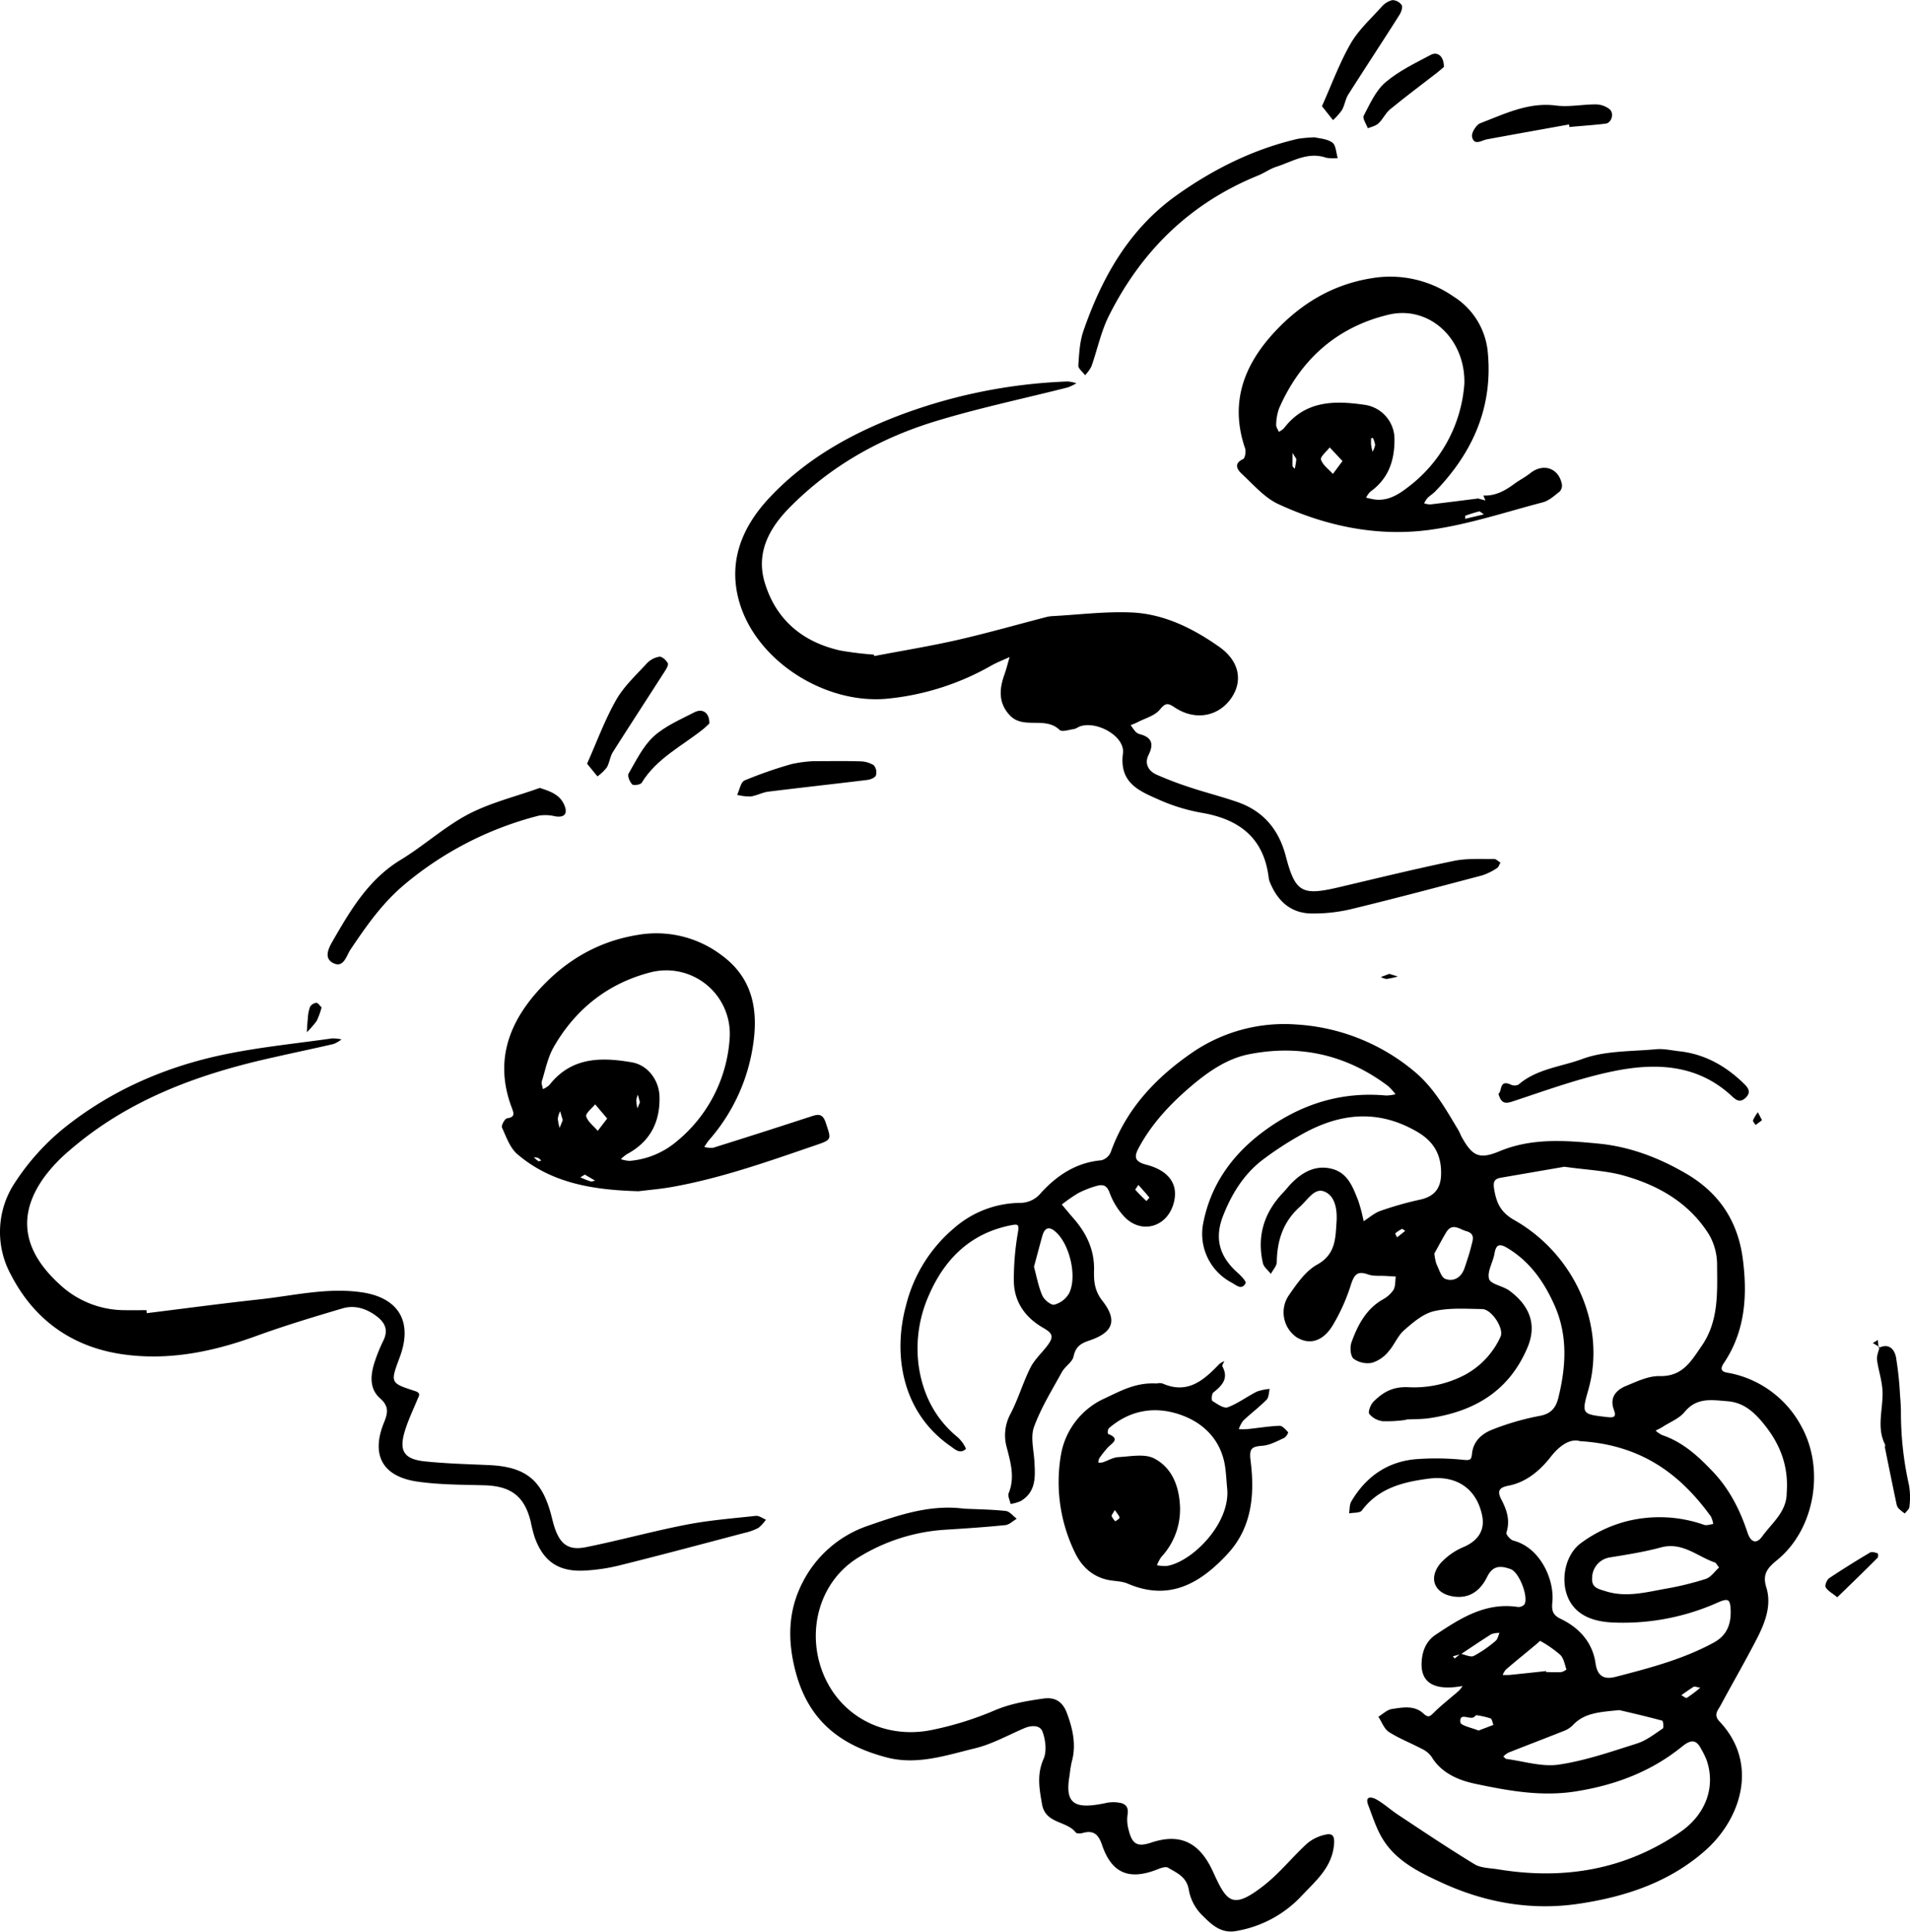 <svg xmlns="http://www.w3.org/2000/svg" viewBox="0 0 567.1 573.37"><title>Fichier 2</title><g id="Calque_2" data-name="Calque 2"><g id="Calque_1-2" data-name="Calque 1"><g id="XUTYUH"><path d="M417.47,421.44a40.36,40.36,0,0,1-6.91.4,6.2,6.2,0,0,1-4-2.15c-.45-.62.39-2.8,1.26-3.67,2.82-2.79,5.69-4.5,10.4-4.27a32.51,32.51,0,0,0,16.34-3.47,24.22,24.22,0,0,0,11-11.6c1-2.37-2.64-8.1-5.52-8.13-4.76-.06-9.68-.43-14.24.62-3.25.75-6.25,3.34-8.89,5.65-1.94,1.7-2.94,4.44-4.71,6.4a10.17,10.17,0,0,1-4.8,3.27,7.11,7.11,0,0,1-5.48-1.17c-1-.83-1.16-3.48-.63-4.94,1.81-5,4.25-9.74,9.17-12.62a9,9,0,0,0,3.26-2.86c.65-1.11.5-2.68.7-4l-2.86-.17c-1.8-.12-3.73.13-5.36-.45-3-1.06-4-.18-5,2.75a56.46,56.46,0,0,1-5.66,12.62c-3,4.69-6.88,5.52-10.54,3.29a9,9,0,0,1-2.51-12.2c2.41-3.49,5.07-7.44,8.6-9.39,5.56-3.06,5.42-8,5.74-12.66.23-3.35-.26-7.82-3.79-9.08-2.82-1-4.84,2.57-7.06,4.55-5,4.48-6.79,10-6.89,16.42,0,1.19-1.14,2.35-1.76,3.53-.82-1.07-2.1-2-2.37-3.22-1.81-8,.34-15,6.06-20.95.81-.83,1.5-1.78,2.31-2.61,3.29-3.35,7.14-5.61,12-4.43s6.35,5.46,7.94,9.46a49.23,49.23,0,0,1,1.61,6.12c1.59-1,3.07-2.35,4.8-3a98.22,98.22,0,0,1,11.84-3.38c4.12-.87,6.23-3.11,6.35-7.42.16-5.64-1.95-9.72-7-12.69-11.93-7-23.46-5.56-34.87,1a98.27,98.27,0,0,0-11.22,7.35c-5.53,4.26-9.1,10.08-11.62,16.5-2.64,6.73-1.13,12.12,4.32,16.95,1,.88,2.61,2.6,2.36,3.07-1.19,2.18-2.71.63-4.14-.15a16.36,16.36,0,0,1-8.57-17c2.16-12.09,8.92-21.33,18.74-28.4,10.65-7.66,22.48-11.36,35.69-10.14a12.3,12.3,0,0,0,2.78-.38,16.46,16.46,0,0,0-2.15-2.39c-12.37-9.36-26.33-12.46-41.39-9.47-6.35,1.26-11.83,5-16.83,9.2-6.28,5.31-11.87,11.18-15.81,18.46-1.36,2.51-1.59,4.14,2.17,5.11,7.16,1.86,9.79,6.28,8,11.92-2.1,6.56-9.22,8.65-14.2,3.84a20.89,20.89,0,0,1-4.69-7.49c-.84-2.21-2-2.45-3.72-2a28.81,28.81,0,0,0-5.56,2.16,48.75,48.75,0,0,0-4.9,3.39c1.16,1.38,2.3,2.77,3.48,4.12,3.86,4.41,6.25,9.42,6.09,15.39-.08,3.31.15,6.09,2.49,9.08,4.54,5.81,3.21,9.4-3.88,11.78-2.66.9-4.07,1.87-4.69,4.74-.36,1.69-2.52,2.92-3.44,4.59-2.94,5.34-6.2,10.61-8.29,16.29-1.1,3-.09,6.79.1,10.22.26,4.52.59,9.05-4.06,11.82a12.1,12.1,0,0,1-3,.86c-.22-1.08-.91-2.36-.57-3.21,1.89-4.64.58-9.08-.56-13.52a13.29,13.29,0,0,1,1.11-10.05c2.28-4.37,3.67-9.2,5.87-13.62,1.17-2.36,3.25-4.27,4.9-6.39,2.16-2.79,1.88-3.8-1.12-5.52-5.21-3-8.49-7.54-8.66-13.55a79.36,79.36,0,0,1,1.21-14.77c.39-2.43,0-2.5-2.1-2.09-12,2.36-19.67,10-24.33,20.73a38.85,38.85,0,0,0-3.11,20.48c1.12,8.57,4.76,16.08,11.68,21.73a10.06,10.06,0,0,1,2.44,3.42c-1.8,1.65-3.19.18-4.72-.88-14.48-10.13-17-27.4-13.08-41.75a43.76,43.76,0,0,1,14.22-22.86,30.19,30.19,0,0,1,19.6-7.52,8,8,0,0,0,6.32-3.06c4.8-5.22,10.5-8.95,17.88-9.59a4.19,4.19,0,0,0,2.76-2.44c4.55-12.72,13.26-22,24.13-29.49A48.37,48.37,0,0,1,385,304.1,60.08,60.08,0,0,1,419.9,318c5.78,4.78,9.32,11.14,13.07,17.39.43.71.7,1.51,1.1,2.23,3.16,5.64,5.24,6.54,11.13,4.1,9.58-4,19.55-3.23,29.39-2.28,9.08.88,17.5,4,25.6,8.65,10.32,5.87,15.86,14.5,17.29,25.75,1.36,10.67.72,21.26-5.61,30.68-2,2.91.77,2.8,2.27,3.16a30.91,30.91,0,0,1,20.71,15.7c7,12.62,4,30.45-7.09,39.58-2.72,2.25-4.62,4.06-3.33,8.18,1.62,5.17-.26,10.27-2.62,14.9-3.47,6.79-7.32,13.39-10.93,20.12-.78,1.46-2.25,2.79-.33,4.81,11.75,12.42,6.41,28.87-4.22,38.28s-23.66,13.74-37.5,15.81c-14.06,2.11-27.66-.3-40.34-6.06-6.53-3-13.62-6.3-17.76-12.85-2-3.14-3.15-6.83-4.48-10.34-1.14-3,1.25-2.36,2.41-1.71,2.26,1.27,4.21,3.08,6.39,4.52,7.54,5,15,10,22.75,14.71,1.93,1.17,4.63,1.13,7,1.52,19.4,3.19,37.64.2,54-11,7.93-5.43,10.63-13.78,7.86-21.57a27.47,27.47,0,0,0-1.53-3.1c-1.54-3-3.12-2.86-5.72-.76-9.22,7.47-19.91,11.47-31.63,13.31-10.1,1.59-19.9-.19-29.54-2.22-4.89-1-10.23-3.08-13.24-8.13a7.54,7.54,0,0,0-3-2.37c-3.18-1.68-6.6-3-9.61-4.92-1.43-.92-2.12-3-3.14-4.53,1.33-.8,2.59-2.08,4-2.29,3.22-.49,6.71-1.19,9.45,1.39,1.47,1.38,2,.67,3.12-.42,2.32-2.27,4.91-4.27,7.35-6.41a9.18,9.18,0,0,0,1.08-1.38c-.63.09-1.27.2-1.91.27-7,.82-10.57-1.65-10.24-7.39.18-3.21,1.26-6.18,4.19-8.13,7.39-4.92,14.81-9.66,24.35-8.23a2.39,2.39,0,0,0,2-.77c1.24-2.3-1.61-9.57-4.1-10.45-2.82-1-5.24-1.29-7,2.31s-4.74,6.38-9.49,5.87c-5.89-.63-8.18-5.19-4.44-9.82a19.37,19.37,0,0,1,7.12-5c4.14-1.85,6.22-4.91,5.34-9.24-1.62-8-7.58-12-15.74-11-7.76,1-15,2.8-20,9.49-.59.78-2.48.58-3.77.84.2-1.19.09-2.56.66-3.54,4.41-7.51,11-12,19.69-12.59a80,80,0,0,1,13.77.25c2,.2,2.2-.22,2.37-1.83.39-3.78,3-6,6.17-7.21a77.65,77.65,0,0,1,13.83-4c3.44-.58,4.91-2.45,5.62-5.3,2.28-9.18,2.89-18.34-1-27.28-3.12-7.09-7.38-13.28-14.24-17.34-2.17-1.29-3.24-1-3.69,1.67s-2.25,5.39-1.62,7.57c.46,1.59,4.08,2.07,6,3.47,5.2,3.81,8.6,9.31,5.42,16.86-5.49,13-15.77,19-29.07,21-2.29.34-4.64.28-7,.41Zm16.19,69.42c1.33.26,3,1.13,3.93.65a35.85,35.85,0,0,0,6.47-4.47c.62-.5.78-1.56,1.16-2.37a6.63,6.63,0,0,0-2.44.39c-3,1.89-6,3.93-9,5.91l-2.4.65c.18.22.51.65.52.64C432.49,491.8,433.08,491.33,433.66,490.85Zm30.79-144.54-18.73,3.23c-2,.34-2.46,1.14-2.09,3.4.67,4.1,1.93,6.9,6,9.2,18,10.22,27.39,31.46,21.94,50.46-2.05,7.16-1.83,7.15,5.6,8,2,.24,2.83,0,2-2.2-1.34-3.64.7-5.85,3.68-7.07,3.21-1.31,6.66-3,10-2.89,6.81.14,9.34-4.56,12.43-9,5.05-7.34,4.6-15.75,4.54-24a17.85,17.85,0,0,0-2.33-8.91c-5.86-9.44-15-14.7-25.38-17.61C476.88,347.46,471.32,347.28,464.45,346.31Zm4.7,81.45c-2.72-.85-5.89,1-8.77,4.71-3.19,4.07-7.28,7.49-12.48,8.49-3.5.67-3.14,2.16-2,4.38,1.56,3,2.51,6.09,1.36,9.58-.17.53,1.18,2.11,2.06,2.34,8.21,2.16,12.25,11.89,11.59,18.26-.25,2.46.07,3.86,2.53,5,5.49,2.65,9.41,7,10.29,13.15.58,4.11,2.79,4.89,6.12,4,9.94-2.59,19.88-5.17,29-10.14,3.86-2.11,5.13-5.42,5-9.51-.12-3.43-.69-3.73-3.83-2.37a68.93,68.93,0,0,1-31.46,5.91c-4.65-.25-9.44-1.56-12.12-5.71-3.44-5.31-2.22-13.93,2.86-17.77a39.41,39.41,0,0,1,13.18-6.42,39.92,39.92,0,0,1,23.52.94c.78.26,1.78-.16,2.68-.26a7.63,7.63,0,0,0-.71-2.25C498.84,437.51,487.34,428.87,469.15,427.76Zm61.34,15.31c.6-7.88-1.92-14.48-6.88-20.52-2.92-3.56-5.95-6.27-10.7-6.65s-9.1-1.19-12.72,3.17c-1.62,2-4.33,3-6.56,4.46-.65.42-1.37.74-2.06,1.1a8.55,8.55,0,0,0,1.93,1.32c6.2,2.08,10.8,6.34,15.16,10.95,4.89,5.17,8,11.38,10.2,18,1,3,2.69,3.43,4.37,1.11C526.14,452,530.51,448.72,530.49,443.08Zm-49.7,64.51c-5.79.59-10.45.77-13.91,4.59a7.9,7.9,0,0,1-2.94,1.74c-5.34,2.13-10.72,4.17-16.07,6.29a7.14,7.14,0,0,0-1.51,1.14c.3.26.58.7.91.74,5.19.68,10.55,2.42,15.54,1.68,7.88-1.17,15.56-3.84,23.21-6.26,2.76-.88,5.22-2.81,7.68-4.46.34-.23.11-2.25-.16-2.32C489,509.49,484.32,508.42,480.79,507.59Zm29.62-42.32c-.64-.79-.87-1.37-1.25-1.5-5.23-1.79-9.63-6.18-16-4.47-5,1.35-10.21,2.17-15.36,3a6.19,6.19,0,0,0-5.08,6c-.24,3,1.87,3.32,4,4,6,1.92,11.91.33,17.79-.73a89.27,89.27,0,0,0,11.93-2.91C508,468.15,509.09,466.45,510.41,465.26ZM307,376c.81,3,1.32,5.9,2.48,8.55.55,1.26,2.6,2.93,3.56,2.7a7.26,7.26,0,0,0,4.38-3.35c2.42-4.87.28-14.15-3.7-18-1.95-1.89-3.46-1.87-4.26,1S307.85,372.86,307,376Zm118.87-3.94a15.94,15.94,0,0,0,.6,3.07c.81,1.59,1.41,4,2.69,4.48,2.56.92,4.78-.5,5.7-3.29.72-2.17,1.47-4.34,2-6.55.42-1.67,1.24-3.57-1.48-4.33-2.08-.58-4.19-2.61-6,.36C428,368.11,426.78,370.47,425.87,372.07Zm33.19,124,0,.25c1.48,0,3,.08,4.43,0a3.38,3.38,0,0,0,1.6-.79c-.51-1.5-.8-3.32-1.84-4.34a34.28,34.28,0,0,0-5.91-4.11c-.13-.08-.73.57-1.11.89-3,2.53-6.11,5-9.12,7.61a5.86,5.86,0,0,0-.95,1.58,17.39,17.39,0,0,0,2.06,0C451.86,496.78,455.46,496.4,459.07,496ZM439,513.66l4.41-1.68c-.28-.67-.4-1.74-.87-1.93a23.78,23.78,0,0,0-4.2-.95c-.11,0-.29.16-.39.28-1.16,1.59-4.69-1.53-4.35,1.83C433.72,512.23,437.21,512.89,439,513.66Zm65.82-12.72c-1.23-.2-1.7-.44-1.93-.29-1.26.79-2.47,1.66-3.69,2.51.57.28,1.37,1,1.67.78A39.51,39.51,0,0,0,504.83,500.94ZM338,351.7c-.51.81-1,1.37-.9,1.45,1,1.15,2.15,2.23,3.25,3.33a9.21,9.21,0,0,0,.93-1C340.32,354.3,339.28,353.14,338,351.7Zm76.8,15.58,2.42-1.93c-.34-.2-.8-.66-1-.56a8.87,8.87,0,0,0-1.95,1.31C414.2,366.15,414.54,366.69,414.81,367.28Z"/><path d="M259.63,194.72c8.47-1.62,17-3,25.4-4.94,8.59-2,17.07-4.4,25.6-6.62a10,10,0,0,1,2-.29c7.75-.42,15.54-1.41,23.26-1.08,9.71.41,18.35,4.73,26.15,10.23,6,4.25,7,10.14,3.56,15.16-3.81,5.52-10.7,6.82-16.74,2.85-2-1.32-2.73-1.57-4.47.57-1.5,1.85-4.38,2.58-6.67,3.78-.64.33-1.32.57-2,.85a19.41,19.41,0,0,0,1.4,1.91,2.75,2.75,0,0,0,1.27.77c3.65.94,4.25,2.92,2.6,6.24-1.24,2.51,0,4.7,2.39,5.77a105.76,105.76,0,0,0,10.23,3.88c4.58,1.51,9.27,2.68,13.82,4.27,7.68,2.67,12.26,8.15,14.32,16,2.84,10.86,4.78,11.88,15.91,9.25,11.33-2.67,22.64-5.44,34-7.79,3.86-.8,8-.51,11.94-.57.63,0,1.27.71,1.91,1.09-.34.54-.55,1.3-1,1.59a17.89,17.89,0,0,1-4.4,2.18c-13,3.44-26,6.89-39.13,10.07a48.39,48.39,0,0,1-11.37,1.25c-6.2,0-10.17-3.53-12.49-9.1a5.5,5.5,0,0,1-.42-1.44c-1.42-11.94-8.79-17.5-20.09-19.38a54.34,54.34,0,0,1-12.83-4c-5.77-2.54-11.5-5-10.36-13.61.69-5.2-8.26-10-13.14-7.85a5.52,5.52,0,0,1-1.35.63c-1.47.19-3.61.95-4.31.27-4.22-4.11-10.66-.13-14.66-4.21-3.47-3.52-3.35-7.72-1.78-12.09.62-1.74,1.06-3.55,1.59-5.33-1.8.82-3.66,1.53-5.38,2.49a77.32,77.32,0,0,1-31.14,9.88c-18.17,1.64-38.44-11-43.66-28.45-3.55-11.89.51-22.28,8.79-31.14,10.34-11.06,23.1-18.41,37-23.89A157.58,157.58,0,0,1,317,113.23a10.8,10.8,0,0,1,2.58.53A13.77,13.77,0,0,1,317,115c-13,3.31-26.26,6.08-39.13,10-16.46,5-31.24,13.28-43.42,25.64-6,6.06-10,13.32-7.45,22.08,3.28,11.14,11.22,17.85,22.52,20.37a97.67,97.67,0,0,0,9.9,1.21Z"/><path d="M189.61,353.58c-13.11-.37-25.72-2.21-36-11-2.19-1.87-3.3-5.13-4.56-7.9-.28-.61.83-2.64,1.49-2.74,2.4-.35,2.07-1.41,1.44-3.07-5-13.14-1.4-24.45,7.55-34.53,8-9,17.77-14.88,29.78-16.83a32.09,32.09,0,0,1,25,6.06c9.94,7.3,11,17.71,8.93,28.71a54.75,54.75,0,0,1-12.75,26.15,20.46,20.46,0,0,0-1.37,2,7.26,7.26,0,0,0,2.65.24q14.49-4.53,28.92-9.25c2.08-.68,3.52-1.1,4.48,1.82,1.68,5.07,1.94,5-3.2,6.75-14,4.79-27.91,9.74-42.51,12.33C196.16,352.91,192.84,353.18,189.61,353.58Zm27.07-46a18.86,18.86,0,0,0-23.42-19c-12.6,3.21-22.34,10.85-28.84,22.17-1.76,3.06-2.48,6.74-3.54,10.18-.21.68.2,1.56.32,2.34a7,7,0,0,0,1.92-1.22c6.51-8.32,15.36-8.32,24.49-6.73,4.72.82,8,5.23,8.2,10,.25,7.67-2.75,13.54-9.64,17.24a12,12,0,0,0-1.83,1.49,9.3,9.3,0,0,0,2.59.52A24.79,24.79,0,0,0,201,338.72,43.12,43.12,0,0,0,216.68,307.54ZM180.28,332l-3.57-4.21c-1,1.21-2.91,2.71-2.66,3.55.48,1.63,2.21,2.89,3.43,4.31Zm-6.65,16.64-1.33.83c1,.4,2,.87,3.06,1.18.39.12.89-.14,1.34-.22ZM190,327.19l-.61-2.27a6.48,6.48,0,0,0-.47,1.68,15.32,15.32,0,0,0,.33,2.36Zm-22.91,5.28-.78-2.64a7.65,7.65,0,0,0-.69,2.19,13.05,13.05,0,0,0,.54,2.74Zm-6.37,12a5.13,5.13,0,0,0-1-.8,4.56,4.56,0,0,0-1.22-.15,12.15,12.15,0,0,0,1.33,1.12C159.92,344.75,160.27,344.57,160.68,344.49Z"/><path d="M440.43,147.07c3.57.19,6.45-1.44,9.2-3.46,1.55-1.14,3.29-2,4.8-3.22,3.83-3,8.41-1.45,9.32,3.39a2.59,2.59,0,0,1-.68,2.13c-1.55,1.22-3.16,2.71-5,3.19C447,152,436,155.68,424.74,157.24c-15.59,2.16-30.87-1-45.14-7.59-4.18-1.93-7.49-5.85-11-9.1-1.24-1.16-2.36-3,.47-4.26.59-.27.93-2.25.62-3.17-4.64-13.55-.41-24.77,8.88-34.72,7.85-8.41,17.26-14,28.72-15.82A32.85,32.85,0,0,1,431.54,88a21.86,21.86,0,0,1,10.23,16.88c1.45,16.16-4.57,29.56-15.65,41-.69.71-1.58,1.23-2.28,1.94a8.07,8.07,0,0,0-1,1.57,6.32,6.32,0,0,0,1.81.33c4.75-.55,9.48-1.16,14.23-1.76l2.16.59Zm-5.64-33.22c.3-13.53-10.65-23.29-22.54-20.44-15.3,3.66-26.14,13.31-32.47,27.79a15.22,15.22,0,0,0-.87,4.89c-.05.67.51,1.39.8,2.09a6.38,6.38,0,0,0,1.52-1.08c6.29-8.24,15-8.26,24-6.93a10.28,10.28,0,0,1,8.8,10.54c0,6.12-1.87,11.45-7.12,15.19a7.08,7.08,0,0,0-1.31,1.81c.64.15,1.27.31,1.92.44,4.19.83,7.53-1.22,10.54-3.56A42.2,42.2,0,0,0,434.79,113.85Zm-36.19,23-3.8-4.06c-.93,1.23-2.85,2.78-2.58,3.63.52,1.63,2.28,2.85,3.53,4.25Zm42,15.82c-.81-.51-1.18-.92-1.43-.86-1.39.34-2.75.78-4.09,1.26-.12,0,0,.61-.07.93ZM407.62,130l-.52.08a18.49,18.49,0,0,0,0,2,19.72,19.72,0,0,0,.43,2,6.39,6.39,0,0,0,.76-2A6.81,6.81,0,0,0,407.62,130Zm-23.86,4.36c0,2.09-.06,3,0,3.92,0,.31.45.57.69.86.15-.91.36-1.82.43-2.74C384.93,136.13,384.57,135.8,383.75,134.4Z"/><path d="M43.57,389.77c11.21-1.38,22.41-2.89,33.64-4.11,10-1.09,20-3.58,30.26-2.07s14.87,8,11.65,18q-.23.71-.49,1.41c-2.75,7.41-2.79,7.5,4.53,9.86,1.94.63,1.24,1.4.79,2.49-1.27,3.07-2.72,6.09-3.7,9.25-1.87,6-.38,8.5,5.88,9.16s12.62.82,18.94,1.1c11,.48,15.91,4.39,18.66,15.12.29,1.13.56,2.27.92,3.37,1.68,5.05,4.16,6.93,9.36,5.87,9.94-2,19.73-4.72,29.68-6.65,6.82-1.33,13.8-1.88,20.72-2.63.95-.1,2,.72,3,1.11a10.92,10.92,0,0,1-2.24,2.46A16.84,16.84,0,0,1,221,455c-12.22,3.22-24.42,6.49-36.68,9.54A54.65,54.65,0,0,1,173,466.2c-7.46.24-11.81-3-14.28-10a42.47,42.47,0,0,1-1.1-4.34c-1.8-7.67-5.83-10.77-13.77-11-6.64-.18-13.35-.15-19.9-1.09-10.39-1.5-13.89-7.89-9.91-17.6,1.22-3,1.38-4.86-1.24-7.18-3.08-2.73-2.82-6.61-1.71-10.26a48.69,48.69,0,0,1,2.79-6.93c1.42-3,.47-5.14-1.9-7-3.06-2.36-6.59-3.54-10.31-2.44-8.59,2.54-17.19,5.13-25.6,8.19-12.86,4.69-26,7.38-39.64,5.43-15-2.14-26.32-10.25-33.21-23.66a26.43,26.43,0,0,1,1.43-27.62,70,70,0,0,1,14.27-15.8c13.83-11.11,29.87-18.15,47.17-21.81,10.7-2.26,21.65-3.33,32.5-4.87a11.28,11.28,0,0,1,2.8.3A9.57,9.57,0,0,1,99,309.89c-6,1.38-12,2.63-18,4-22.18,4.92-43.12,12.56-60.57,27.76a46.3,46.3,0,0,0-7.19,7.6C4.67,361,6.84,372,19,382.37a28.28,28.28,0,0,0,18,6.51c2.16.05,4.33,0,6.49,0Z"/><path d="M286.21,447.8c4.15.2,8.31.23,12.43.69,1.15.13,2.17,1.5,3.24,2.3-1.12.65-2.2,1.77-3.38,1.89-5.94.6-11.9,1-17.86,1.37a55.49,55.49,0,0,0-25.74,8.21c-11.3,6.9-15.37,21.06-10.9,33.44,5,13.8,18.81,20.82,33.12,17.69A96.33,96.33,0,0,0,295,507.81c4.84-2.11,9.75-2.93,14.83-3.65,3.64-.51,5.75,1.12,6.93,4.27,1.77,4.74,2.88,9.55,1.42,14.64a38.36,38.36,0,0,0-.61,3.92c-1.54,8.7,1.68,10.13,11,8.13a10.34,10.34,0,0,1,4,0c1.89.36,2.57,1.55,2.2,3.61a11,11,0,0,0,.34,4.44c1.07,4.31,2.62,5.11,6.75,3.73,8.7-2.89,14.36.09,18.25,8.56,4.12,9,5.65,11.63,15.23,4.12,4.64-3.65,8.4-8.41,12.78-12.42a12.52,12.52,0,0,1,5.41-2.6c2.49-.6,2.76.88,2.53,3.16-.69,6.7-5.45,10.58-9.59,15a34.42,34.42,0,0,1-19.27,10.41c-4.7.94-7.61-2-10.32-4.72a14,14,0,0,1-3.88-7.31c-.59-4-3.53-5.15-6.2-6.74-.68-.41-2.07.07-3,.44-8.43,3.4-13.7,1.3-16.57-7.13-1.06-3.11-2.44-4.53-5.74-3.61-.66.18-1.81.23-2.09-.15-2.69-3.52-8.94-2.51-10-8.33-.81-4.61-1.6-8.85.44-13.49,1-2.27.6-5.63-.3-8.09-.75-2.05-3.36-1.94-5.51-1-4.82,2.07-9.51,4.71-14.55,5.93-8.58,2.08-17.23,5.08-26.28,2.69-13.46-3.55-23-10.65-26.92-25.21-2.54-9.5-2.3-18.22,1.9-26.48a34,34,0,0,1,19.36-17C266.83,449.7,276.11,446.49,286.21,447.8Z"/><path d="M343.44,410.65a3.29,3.29,0,0,1,1.74,0c7.43,3.27,12.21-.94,16.84-5.77a6.27,6.27,0,0,1,1.49-.87c-.21.53-.74,1.23-.57,1.55,1.94,3.62-.08,5.69-2.69,7.76-.49.39-.61,2.29-.27,2.51,1.4.89,3.38,2.31,4.54,1.88,3-1.11,5.73-3.19,8.66-4.66a14.81,14.81,0,0,1,3.8-.79c-.28,1.08-.23,2.5-.91,3.19-2.17,2.2-4.68,4.08-6.93,6.21a8.94,8.94,0,0,0-1.33,2.54,20.66,20.66,0,0,0,2.45,0c3.22-.33,6.43-.87,9.66-1,.86,0,1.82,1.15,2.56,1.93a3.06,3.06,0,0,1-1.2,1.68c-2.09.93-4.24,2.15-6.44,2.32-3.18.24-4,.77-3.53,4.4,1.26,9.94.46,19.81-6.79,27.65-8,8.67-17.24,14.22-29.66,8.88-1.78-.77-3.91-.72-5.87-1.11-4.79-1-8-4.19-9.9-8.27a47.71,47.71,0,0,1-4.15-28.45A22.59,22.59,0,0,1,328.14,415C332.82,412.8,337.3,410.27,343.44,410.65Zm20.88,30.71c-.18-2-.28-3.94-.55-5.89-1.06-7.46-5.73-12.57-12.22-15.15-7.79-3.09-15.66-2.16-22.35,3.64a2.19,2.19,0,0,0-.23,1.64c3.87,1.51,1.12,2.75-.1,4.1a34.32,34.32,0,0,0-2.47,3.12,3.67,3.67,0,0,0-.3,1.31,4.9,4.9,0,0,0,1.28-.07c1.57-.51,3.09-1.48,4.67-1.56,3.57-.18,7.77-1.09,10.63.39,5.25,2.72,7.38,8.12,7.67,14.13a20.71,20.71,0,0,1-5.56,15.13,11.57,11.57,0,0,0-1.28,2.44,12.46,12.46,0,0,0,2.86.23C354,463.66,365.72,451.88,364.31,441.35ZM331,448.19c-.52,1-1,1.48-.94,1.83a5.47,5.47,0,0,0,1.11,1.55c.44-.37,1.29-.82,1.23-1.11C332.29,449.84,331.73,449.29,331,448.19Z"/><path d="M390.34,40.76c1.19.31,3.57.39,5.22,1.53,1.09.76,1.12,3,1.63,4.62a11.77,11.77,0,0,1-3.46-.1c-5.46-1.87-10,1.17-14.79,2.7-1.88.6-3.54,1.84-5.38,2.58-20.16,8.17-34.69,22.42-44.33,41.68-2.35,4.7-3.41,10-5.18,15a11.39,11.39,0,0,1-1.88,2.6c-.71-1-2.08-2-2-2.88.23-3.46.4-7.07,1.52-10.3,5.54-16,13.65-30.33,27.86-40.37,10.93-7.73,22.75-13.6,35.87-16.63A42,42,0,0,1,390.34,40.76Z"/><path d="M160.26,233.87c3.43,1.08,6.16,2.15,7.39,5.33.94,2.43-.18,3.52-2.76,3.11a12.37,12.37,0,0,0-4.86-.22,100.58,100.58,0,0,0-39.93,20.44c-6.65,5.59-11.35,12.35-16.06,19.35-1.21,1.8-2,5.64-5.21,3.92-2.85-1.53-1.12-4.62,0-6.58,5.28-9.16,10.62-18.21,20.13-24,6.9-4.19,13-9.81,20.11-13.55C145.68,238.23,153.16,236.42,160.26,233.87Z"/><path d="M444.9,324.66c1.17-.84.17-4.31,3.68-2.72a2.67,2.67,0,0,0,2.27,0c5.42-4.71,12.64-5.28,18.94-7.61,6.75-2.5,14.56-2.21,21.93-2.9,2.25-.21,4.58.35,6.87.6,7.53.82,13.75,4.34,19.1,9.52,1.19,1.15,2.42,2.51.66,4.23s-2.94.69-4.27-.54c-10.22-9.43-22.63-9.83-35.07-7.28-10.21,2.1-20.11,5.74-30,9C446.44,327.81,445.64,327.08,444.9,324.66Z"/><path d="M557.79,400.1c3-1.51,4.66.32,5.15,2.73a101.22,101.22,0,0,1,1.2,11.24c.14,1.59.25,3.19.27,4.79a98.2,98.2,0,0,0,2.4,22,21.51,21.51,0,0,1,.11,6.38c0,.69-.88,1.32-1.36,2a17.18,17.18,0,0,1-1.81-1.47,2.83,2.83,0,0,1-.65-1.33q-1.75-8.36-3.43-16.73c-.06-.31.13-.71,0-1-2.57-5.09-.52-10.49-.73-15.71-.14-3.34-1.23-6.24-1.63-9.37-.15-1.22.48-2.53.76-3.81Z"/><path d="M465.88,36.94c-8.12,1.47-16.25,2.91-24.37,4.41-1.65.31-3.83,2-4.44-.74-.26-1.16,1.25-3.58,2.47-4.05,7.22-2.74,14.24-6.3,22.48-5.23,3.88.5,7.91-.37,11.87-.34a6.72,6.72,0,0,1,4,1.42c1.45,1.23.61,4.07-1.15,4.29-3.58.44-7.18.66-10.77,1Z"/><path d="M241.48,225.93c5,0,9.44-.09,13.89.05a7.83,7.83,0,0,1,4.08,1.17,3.28,3.28,0,0,1,.62,3c-.25.69-1.63,1.24-2.57,1.35-9.79,1.2-19.59,2.26-29.38,3.48-1.78.22-3.47,1.19-5.25,1.43a15.53,15.53,0,0,1-4-.48c.71-1.48,1.07-3.79,2.2-4.28a125.35,125.35,0,0,1,14-4.87A38.87,38.87,0,0,1,241.48,225.93Z"/><path d="M174.31,226.68c2.86-6.4,5.23-12.93,8.61-18.89,2.3-4.05,5.91-7.38,9.12-10.87a6.61,6.61,0,0,1,3.72-2c.78-.1,2,1,2.52,1.92.27.47-.4,1.65-.87,2.37-5.13,8-10.35,16-15.43,24-.86,1.36-1,3.18-1.81,4.58a13.89,13.89,0,0,1-2.78,2.66Z"/><path d="M392.5,31.52c2.87-6.39,5.19-12.78,8.52-18.58,2.33-4.05,6-7.36,9.17-10.9a6.15,6.15,0,0,1,3.21-2,3.41,3.41,0,0,1,2.78,1.48c.37.63-.14,2.05-.65,2.87-5,7.92-10.2,15.76-15.22,23.69-.87,1.37-1.05,3.15-1.86,4.57a18,18,0,0,1-2.66,3Z"/><path d="M428.71,19.87c-.44.37-1.2,1.05-2,1.68-4.68,3.63-9.43,7.17-14,10.92-1.37,1.12-2.15,3-3.46,4.18-.79.74-2.08,1-3.14,1.41-.45-1.26-1.63-2.91-1.21-3.71,1.84-3.49,3.56-7.43,6.44-9.9,3.94-3.37,8.81-5.69,13.44-8.15C426.87,15.18,428.74,16.76,428.71,19.87Z"/><path d="M210.62,214.73c-.35.33-1,1-1.63,1.52-6.34,5.13-14,8.77-18.46,16.09-.35.58-2.42.9-2.82.49-.74-.76-1.48-2.53-1.08-3.21,2.23-3.82,4.24-8.06,7.41-11,3.43-3.12,8-5.06,12.19-7.23C208.68,210.18,210.68,211.61,210.62,214.73Z"/><path d="M545.51,474.1c-1.56-1.27-2.87-1.92-3.45-3-.31-.56.37-2.22,1.07-2.69,4-2.66,8-5.16,12.12-7.59.54-.32,1.52,0,2.26.24a1.59,1.59,0,0,1,0,1.28C553.61,466.26,549.63,470.11,545.51,474.1Z"/><path d="M95.48,299a21.1,21.1,0,0,1-1.44,4,26.25,26.25,0,0,1-2.94,3.39c.1-1.4.15-2.8.31-4.19a11.4,11.4,0,0,1,.65-3.36,2.49,2.49,0,0,1,1.9-1.18C94.49,297.71,95,298.59,95.48,299Z"/><path d="M412.48,289.06l2.54.79a27.39,27.39,0,0,1-3.31.72A4.71,4.71,0,0,1,410,290Z"/><path d="M523.16,332.49l-1.91,1.43c-.28-.48-.88-1.08-.76-1.41a12.76,12.76,0,0,1,1.44-2.38Z"/><path d="M557.79,400.1l.27-.26-2-1.19,1.49-.92Z"/></g></g></g></svg>
